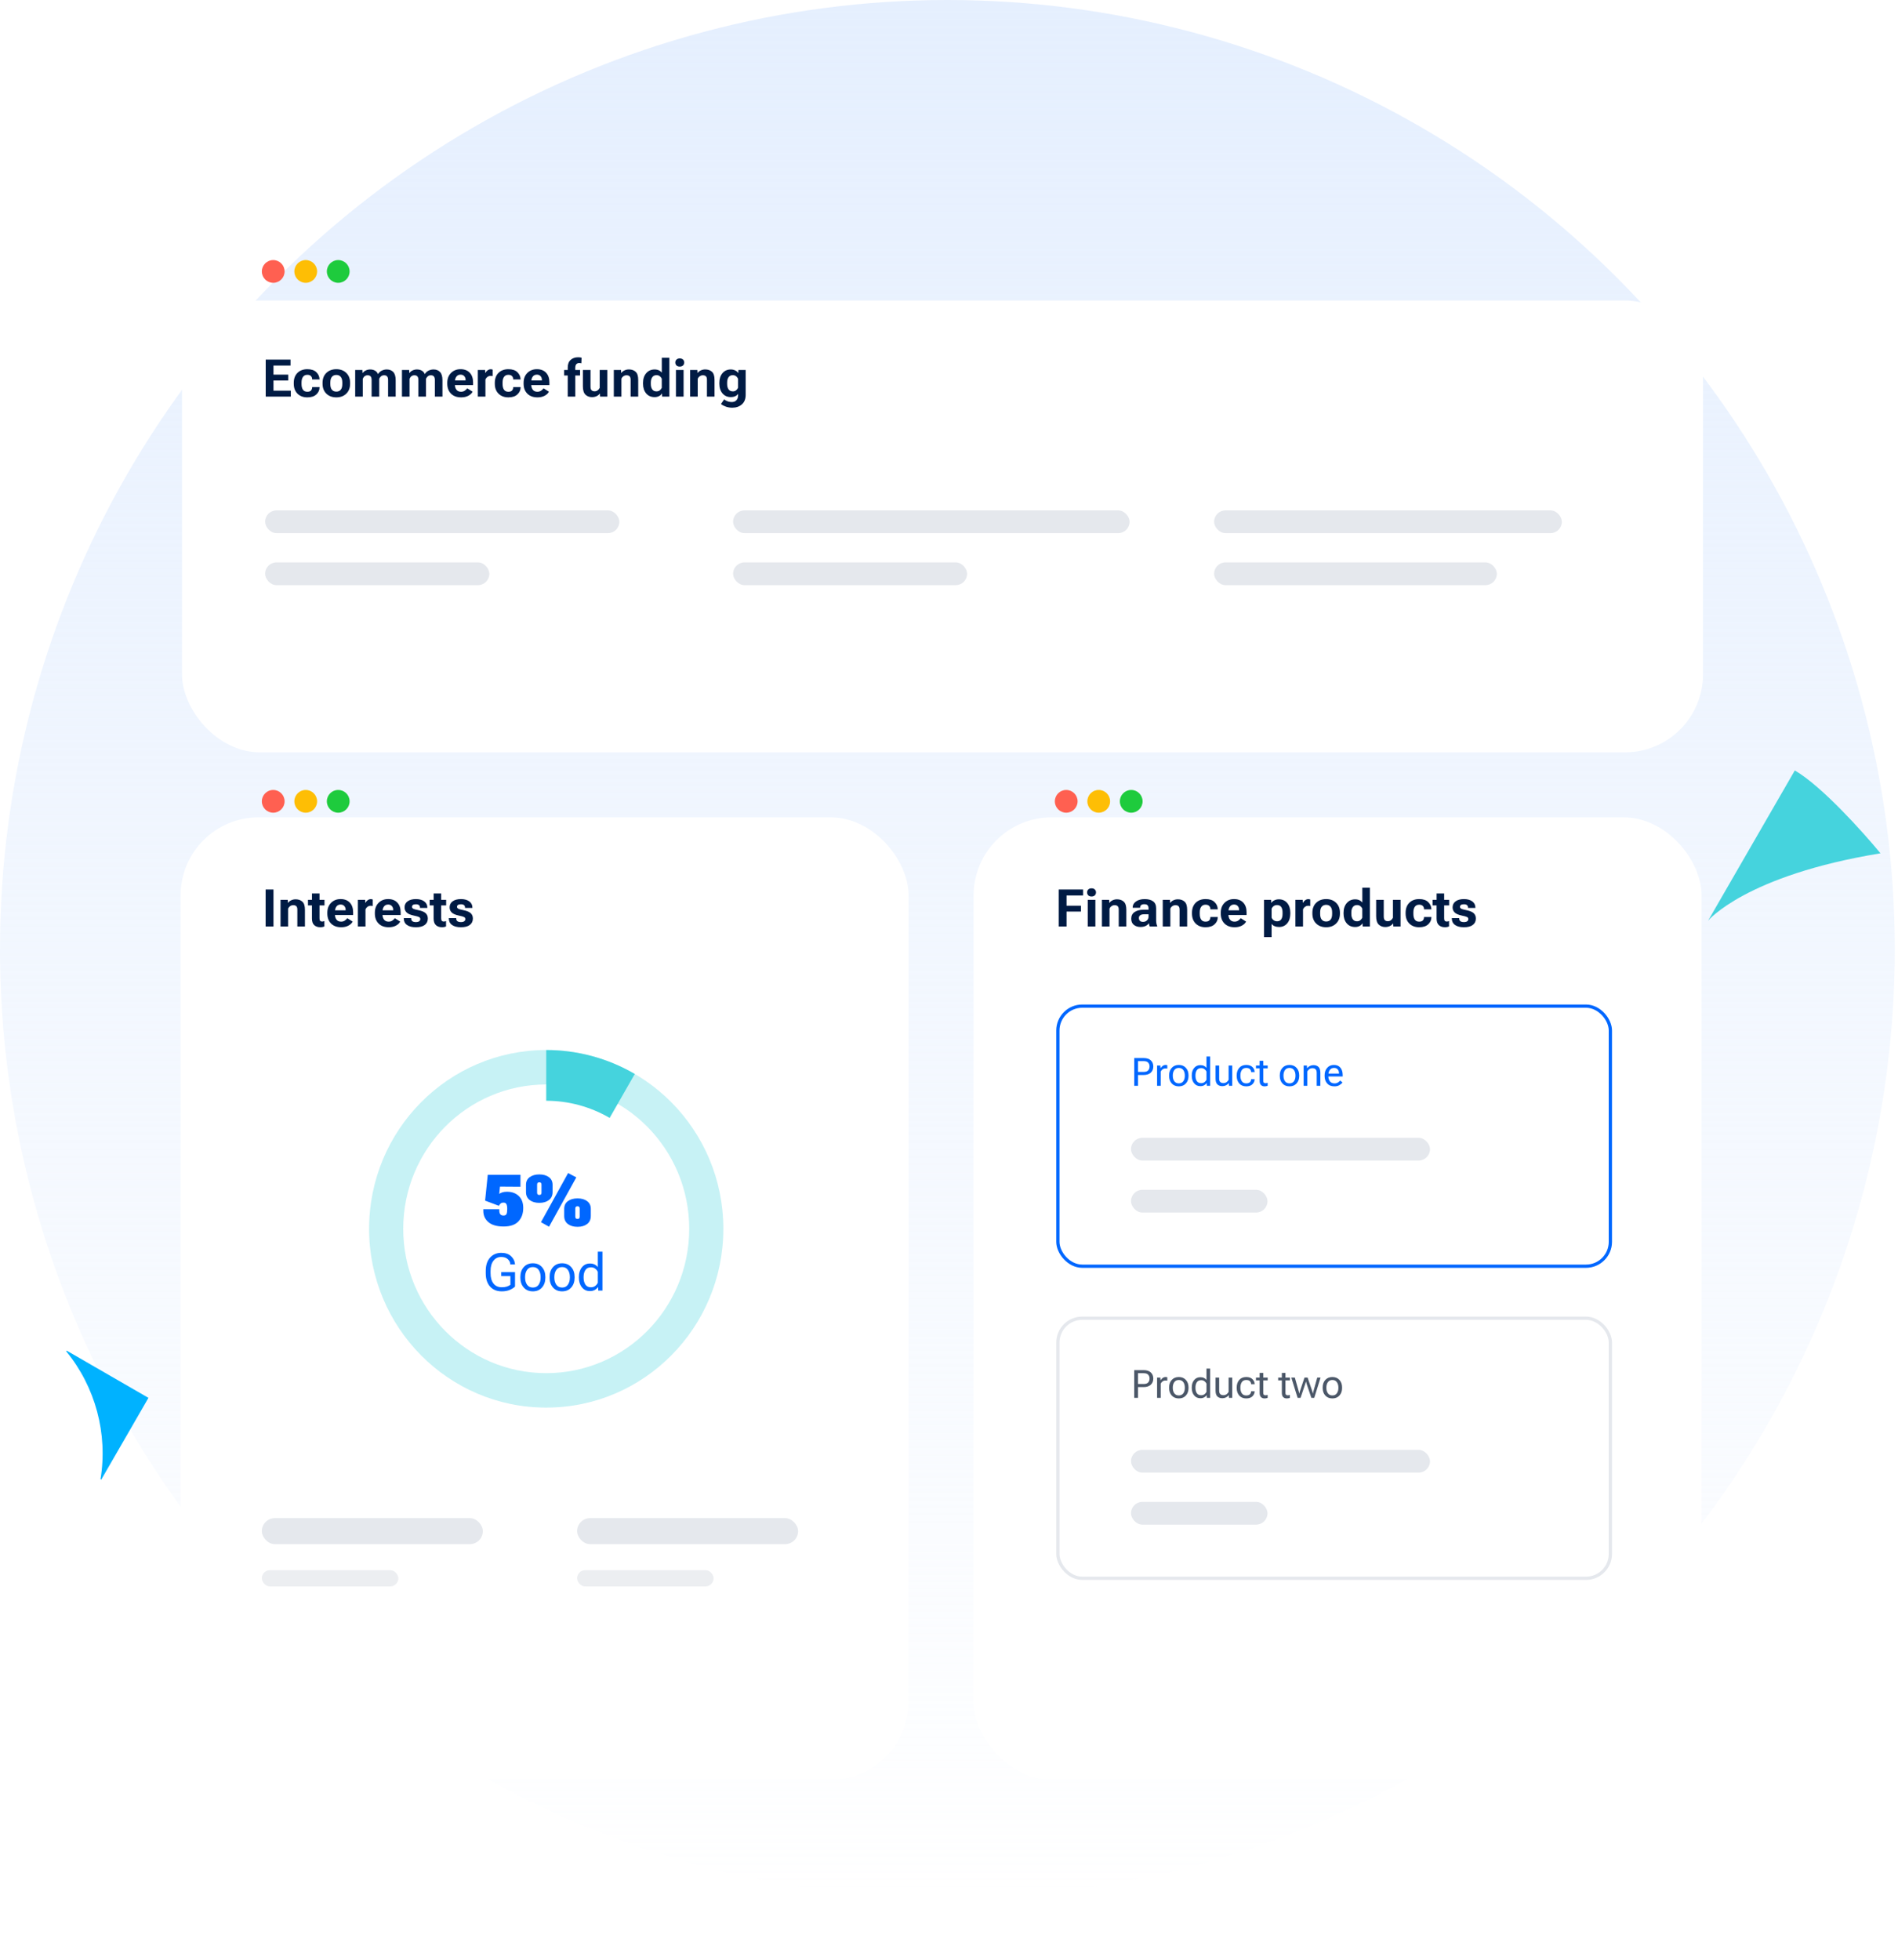 <svg width="584" height="603" viewBox="0 0 584 603" fill="none" xmlns="http://www.w3.org/2000/svg">
<ellipse cx="291.5" cy="292" rx="291.5" ry="292" fill="url(#paint0_linear_908_27443)"/>
<g filter="url(#filter0_d_908_27443)">
<rect x="56" y="65" width="468" height="139" rx="24" fill="white"/>
</g>
<circle cx="84.068" cy="83.5" r="3.5" fill="#FF6051"/>
<circle cx="94.068" cy="83.5" r="3.5" fill="#FEBE05"/>
<circle cx="104.068" cy="83.5" r="3.5" fill="#1ECB3D"/>
<path d="M81.756 122V110.625H89.397V112.461H84.147V115.25H88.693V117.047H84.147V120.172H89.482V122H81.756ZM90.389 118.023V117.773C90.389 116.482 90.769 115.458 91.529 114.703C92.295 113.948 93.308 113.57 94.568 113.57C95.766 113.57 96.678 113.867 97.303 114.461C97.933 115.055 98.269 115.763 98.311 116.586L98.326 116.727H96.045V116.625C96.045 116.245 95.92 115.93 95.67 115.68C95.425 115.424 95.053 115.297 94.553 115.297C93.969 115.297 93.527 115.51 93.225 115.938C92.928 116.359 92.779 116.93 92.779 117.648V118.148C92.779 118.872 92.922 119.448 93.209 119.875C93.501 120.297 93.949 120.508 94.553 120.508C95.1 120.508 95.485 120.375 95.709 120.109C95.933 119.839 96.045 119.523 96.045 119.164V119.078H98.318V119.18C98.318 120.003 97.993 120.719 97.342 121.328C96.691 121.932 95.766 122.234 94.568 122.234C93.313 122.234 92.303 121.857 91.537 121.102C90.772 120.341 90.389 119.315 90.389 118.023ZM99.248 118.023V117.773C99.248 116.487 99.639 115.466 100.42 114.711C101.206 113.951 102.23 113.57 103.49 113.57C104.745 113.57 105.764 113.951 106.545 114.711C107.331 115.466 107.725 116.487 107.725 117.773V118.023C107.725 119.31 107.331 120.333 106.545 121.094C105.764 121.854 104.745 122.234 103.49 122.234C102.23 122.234 101.206 121.854 100.42 121.094C99.639 120.333 99.248 119.31 99.248 118.023ZM101.639 117.648V118.148C101.639 118.904 101.798 119.479 102.115 119.875C102.438 120.271 102.896 120.469 103.49 120.469C104.079 120.469 104.532 120.271 104.85 119.875C105.167 119.479 105.326 118.904 105.326 118.148V117.648C105.326 116.893 105.165 116.32 104.842 115.93C104.519 115.534 104.068 115.336 103.49 115.336C102.907 115.336 102.451 115.534 102.123 115.93C101.8 116.32 101.639 116.893 101.639 117.648ZM109.287 122V113.805H111.506L111.553 114.75H111.6C111.839 114.396 112.165 114.125 112.576 113.938C112.988 113.745 113.425 113.648 113.889 113.648C114.462 113.648 114.959 113.768 115.381 114.008C115.803 114.247 116.11 114.599 116.303 115.062H116.334C116.615 114.599 116.995 114.247 117.475 114.008C117.959 113.768 118.469 113.648 119.006 113.648C119.829 113.648 120.49 113.906 120.99 114.422C121.495 114.932 121.748 115.786 121.748 116.984V122H119.412V116.875C119.412 116.385 119.311 116.023 119.107 115.789C118.904 115.555 118.605 115.438 118.209 115.438C117.86 115.432 117.555 115.526 117.295 115.719C117.04 115.911 116.837 116.18 116.686 116.523V122H114.342V116.891C114.342 116.391 114.24 116.023 114.037 115.789C113.834 115.555 113.529 115.438 113.123 115.438C112.774 115.438 112.472 115.531 112.217 115.719C111.967 115.901 111.769 116.169 111.623 116.523V122H109.287ZM123.678 122V113.805H125.896L125.943 114.75H125.99C126.23 114.396 126.555 114.125 126.967 113.938C127.378 113.745 127.816 113.648 128.279 113.648C128.852 113.648 129.35 113.768 129.771 114.008C130.193 114.247 130.501 114.599 130.693 115.062H130.725C131.006 114.599 131.386 114.247 131.865 114.008C132.35 113.768 132.86 113.648 133.396 113.648C134.219 113.648 134.881 113.906 135.381 114.422C135.886 114.932 136.139 115.786 136.139 116.984V122H133.803V116.875C133.803 116.385 133.701 116.023 133.498 115.789C133.295 115.555 132.995 115.438 132.6 115.438C132.251 115.432 131.946 115.526 131.686 115.719C131.43 115.911 131.227 116.18 131.076 116.523V122H128.732V116.891C128.732 116.391 128.631 116.023 128.428 115.789C128.225 115.555 127.92 115.438 127.514 115.438C127.165 115.438 126.863 115.531 126.607 115.719C126.357 115.901 126.16 116.169 126.014 116.523V122H123.678ZM137.623 118.023V117.773C137.623 116.508 138.006 115.492 138.771 114.727C139.537 113.956 140.516 113.57 141.709 113.57C142.912 113.57 143.855 113.932 144.537 114.656C145.219 115.375 145.561 116.37 145.561 117.641V118.469H139.201V117.023H143.256V116.852C143.256 116.404 143.12 116.026 142.85 115.719C142.584 115.406 142.204 115.25 141.709 115.25C141.136 115.25 140.699 115.466 140.396 115.898C140.1 116.326 139.951 116.906 139.951 117.641V118.141C139.951 118.87 140.113 119.448 140.436 119.875C140.758 120.297 141.232 120.508 141.857 120.508C142.295 120.508 142.673 120.401 142.99 120.188C143.308 119.974 143.566 119.727 143.764 119.445L145.42 120.492C145.16 120.997 144.719 121.414 144.1 121.742C143.48 122.07 142.745 122.234 141.896 122.234C140.568 122.234 139.524 121.852 138.764 121.086C138.003 120.315 137.623 119.294 137.623 118.023ZM147.021 122V113.805H149.256L149.303 114.711H149.342C149.508 114.404 149.738 114.141 150.029 113.922C150.321 113.698 150.649 113.586 151.014 113.586C151.123 113.586 151.232 113.599 151.342 113.625C151.456 113.651 151.537 113.674 151.584 113.695V115.695C151.495 115.674 151.399 115.659 151.295 115.648C151.191 115.633 151.076 115.625 150.951 115.625C150.592 115.625 150.269 115.732 149.982 115.945C149.701 116.154 149.495 116.422 149.365 116.75V122H147.021ZM152.248 118.023V117.773C152.248 116.482 152.628 115.458 153.389 114.703C154.154 113.948 155.167 113.57 156.428 113.57C157.626 113.57 158.537 113.867 159.162 114.461C159.792 115.055 160.128 115.763 160.17 116.586L160.186 116.727H157.904V116.625C157.904 116.245 157.779 115.93 157.529 115.68C157.285 115.424 156.912 115.297 156.412 115.297C155.829 115.297 155.386 115.51 155.084 115.938C154.787 116.359 154.639 116.93 154.639 117.648V118.148C154.639 118.872 154.782 119.448 155.068 119.875C155.36 120.297 155.808 120.508 156.412 120.508C156.959 120.508 157.344 120.375 157.568 120.109C157.792 119.839 157.904 119.523 157.904 119.164V119.078H160.178V119.18C160.178 120.003 159.852 120.719 159.201 121.328C158.55 121.932 157.626 122.234 156.428 122.234C155.173 122.234 154.162 121.857 153.396 121.102C152.631 120.341 152.248 119.315 152.248 118.023ZM161.107 118.023V117.773C161.107 116.508 161.49 115.492 162.256 114.727C163.021 113.956 164.001 113.57 165.193 113.57C166.396 113.57 167.339 113.932 168.021 114.656C168.704 115.375 169.045 116.37 169.045 117.641V118.469H162.686V117.023H166.74V116.852C166.74 116.404 166.605 116.026 166.334 115.719C166.068 115.406 165.688 115.25 165.193 115.25C164.62 115.25 164.183 115.466 163.881 115.898C163.584 116.326 163.436 116.906 163.436 117.641V118.141C163.436 118.87 163.597 119.448 163.92 119.875C164.243 120.297 164.717 120.508 165.342 120.508C165.779 120.508 166.157 120.401 166.475 120.188C166.792 119.974 167.05 119.727 167.248 119.445L168.904 120.492C168.644 120.997 168.204 121.414 167.584 121.742C166.964 122.07 166.23 122.234 165.381 122.234C164.053 122.234 163.008 121.852 162.248 121.086C161.488 120.315 161.107 119.294 161.107 118.023ZM174.686 122V113.117C174.686 112.044 174.985 111.242 175.584 110.711C176.183 110.174 176.943 109.906 177.865 109.906C178.068 109.906 178.261 109.917 178.443 109.938C178.631 109.958 178.798 109.99 178.943 110.031L178.873 111.75C178.774 111.729 178.667 111.711 178.553 111.695C178.438 111.68 178.321 111.672 178.201 111.672C177.826 111.672 177.532 111.797 177.318 112.047C177.11 112.297 177.006 112.674 177.006 113.18V114.5L177.014 114.664V122H174.686ZM173.584 115.508V113.805H175.553H175.842H178.482V115.508H173.584ZM179.35 118.828V113.805H181.693V118.883C181.693 119.445 181.805 119.836 182.029 120.055C182.258 120.268 182.568 120.375 182.959 120.375C183.308 120.375 183.62 120.273 183.896 120.07C184.178 119.862 184.386 119.604 184.521 119.297V113.805H186.857V122H184.639L184.584 121.07H184.545C184.305 121.409 183.975 121.677 183.553 121.875C183.136 122.068 182.667 122.164 182.146 122.164C181.329 122.164 180.657 121.909 180.131 121.398C179.61 120.883 179.35 120.026 179.35 118.828ZM188.865 122V113.805H191.084L191.139 114.734H191.178C191.386 114.417 191.699 114.156 192.115 113.953C192.537 113.745 193.003 113.641 193.514 113.641C194.357 113.641 195.045 113.88 195.576 114.359C196.107 114.833 196.373 115.667 196.373 116.859V122H194.037V116.812C194.037 116.307 193.928 115.953 193.709 115.75C193.49 115.542 193.178 115.438 192.771 115.438C192.443 115.438 192.136 115.531 191.85 115.719C191.563 115.906 191.347 116.172 191.201 116.516V122H188.865ZM197.857 118.031V117.781C197.857 116.557 198.186 115.562 198.842 114.797C199.503 114.031 200.363 113.648 201.42 113.648C201.936 113.648 202.381 113.742 202.756 113.93C203.136 114.112 203.428 114.352 203.631 114.648V110.062H205.959V122H203.74L203.693 121.047H203.654C203.482 121.365 203.196 121.63 202.795 121.844C202.399 122.052 201.943 122.156 201.428 122.156C200.318 122.156 199.446 121.773 198.811 121.008C198.175 120.242 197.857 119.25 197.857 118.031ZM200.248 118.133C200.248 118.81 200.394 119.357 200.686 119.773C200.977 120.19 201.412 120.398 201.99 120.398C202.391 120.398 202.73 120.292 203.006 120.078C203.282 119.859 203.488 119.599 203.623 119.297V116.5C203.493 116.198 203.292 115.94 203.021 115.727C202.756 115.513 202.415 115.406 201.998 115.406C201.425 115.406 200.99 115.617 200.693 116.039C200.396 116.456 200.248 117 200.248 117.672V118.133ZM207.982 122V113.805H210.334V122H207.982ZM207.787 111.508C207.787 111.159 207.904 110.865 208.139 110.625C208.378 110.38 208.719 110.258 209.162 110.258C209.6 110.258 209.936 110.378 210.17 110.617C210.41 110.857 210.529 111.154 210.529 111.508C210.529 111.867 210.41 112.169 210.17 112.414C209.936 112.654 209.597 112.773 209.154 112.773C208.717 112.773 208.378 112.654 208.139 112.414C207.904 112.169 207.787 111.867 207.787 111.508ZM212.35 122V113.805H214.568L214.623 114.734H214.662C214.87 114.417 215.183 114.156 215.6 113.953C216.021 113.745 216.488 113.641 216.998 113.641C217.842 113.641 218.529 113.88 219.061 114.359C219.592 114.833 219.857 115.667 219.857 116.859V122H217.521V116.812C217.521 116.307 217.412 115.953 217.193 115.75C216.975 115.542 216.662 115.438 216.256 115.438C215.928 115.438 215.62 115.531 215.334 115.719C215.048 115.906 214.831 116.172 214.686 116.516V122H212.35ZM221.834 124.281L222.818 122.844C223.006 123.036 223.318 123.221 223.756 123.398C224.193 123.581 224.67 123.672 225.186 123.672C225.753 123.672 226.214 123.495 226.568 123.141C226.928 122.792 227.107 122.258 227.107 121.539V121.141C226.904 121.458 226.61 121.706 226.225 121.883C225.839 122.06 225.383 122.148 224.857 122.148C223.805 122.148 222.956 121.773 222.311 121.023C221.665 120.268 221.342 119.271 221.342 118.031V117.781C221.342 116.531 221.662 115.531 222.303 114.781C222.949 114.026 223.8 113.648 224.857 113.648C225.368 113.648 225.829 113.753 226.24 113.961C226.652 114.169 226.946 114.432 227.123 114.75H227.162L227.209 113.805H229.436V121.453C229.436 122.729 229.048 123.708 228.271 124.391C227.495 125.073 226.514 125.414 225.326 125.414C224.607 125.414 223.943 125.305 223.334 125.086C222.73 124.872 222.23 124.604 221.834 124.281ZM223.732 118.133C223.732 118.81 223.878 119.357 224.17 119.773C224.462 120.19 224.907 120.398 225.506 120.398C225.896 120.398 226.23 120.284 226.506 120.055C226.787 119.826 226.985 119.565 227.1 119.273V116.578C226.975 116.234 226.771 115.953 226.49 115.734C226.209 115.516 225.868 115.406 225.467 115.406C224.889 115.406 224.454 115.617 224.162 116.039C223.876 116.456 223.732 117 223.732 117.672V118.133Z" fill="#001B44"/>
<rect x="81.568" y="173" width="69" height="7" rx="3.5" fill="#E5E8ED"/>
<rect x="81.568" y="157" width="109" height="7" rx="3.5" fill="#E5E8ED"/>
<rect x="225.568" y="173" width="72" height="7" rx="3.5" fill="#E5E8ED"/>
<rect x="225.568" y="157" width="122" height="7" rx="3.5" fill="#E5E8ED"/>
<rect x="373.568" y="173" width="87" height="7" rx="3.5" fill="#E5E8ED"/>
<rect x="373.568" y="157" width="107" height="7" rx="3.5" fill="#E5E8ED"/>
<g filter="url(#filter1_d_908_27443)">
<rect x="55.568" y="224" width="224" height="296" rx="24" fill="white"/>
</g>
<circle cx="84.068" cy="246.5" r="3.5" fill="#FF6051"/>
<circle cx="94.068" cy="246.5" r="3.5" fill="#FEBE05"/>
<circle cx="104.068" cy="246.5" r="3.5" fill="#1ECB3D"/>
<path d="M81.732 285V273.625H84.147V285H81.732ZM86.318 285V276.805H88.537L88.592 277.734H88.631C88.839 277.417 89.152 277.156 89.568 276.953C89.99 276.745 90.456 276.641 90.967 276.641C91.811 276.641 92.498 276.88 93.029 277.359C93.561 277.833 93.826 278.667 93.826 279.859V285H91.49V279.812C91.49 279.307 91.381 278.953 91.162 278.75C90.943 278.542 90.631 278.438 90.225 278.438C89.897 278.438 89.589 278.531 89.303 278.719C89.016 278.906 88.8 279.172 88.654 279.516V285H86.318ZM94.764 278.508V276.805H99.842V278.508H94.764ZM95.982 282.555V277.664L95.99 277.438V274.844H98.311V282.477C98.311 282.857 98.378 283.12 98.514 283.266C98.654 283.406 98.85 283.477 99.1 283.477C99.219 283.477 99.339 283.464 99.459 283.438C99.579 283.406 99.696 283.367 99.811 283.32V284.992C99.686 285.055 99.511 285.109 99.287 285.156C99.063 285.203 98.818 285.227 98.553 285.227C97.777 285.227 97.154 285.013 96.686 284.586C96.217 284.154 95.982 283.477 95.982 282.555ZM100.717 281.023V280.773C100.717 279.508 101.1 278.492 101.865 277.727C102.631 276.956 103.61 276.57 104.803 276.57C106.006 276.57 106.949 276.932 107.631 277.656C108.313 278.375 108.654 279.37 108.654 280.641V281.469H102.295V280.023H106.35V279.852C106.35 279.404 106.214 279.026 105.943 278.719C105.678 278.406 105.298 278.25 104.803 278.25C104.23 278.25 103.792 278.466 103.49 278.898C103.193 279.326 103.045 279.906 103.045 280.641V281.141C103.045 281.87 103.206 282.448 103.529 282.875C103.852 283.297 104.326 283.508 104.951 283.508C105.389 283.508 105.766 283.401 106.084 283.188C106.402 282.974 106.66 282.727 106.857 282.445L108.514 283.492C108.253 283.997 107.813 284.414 107.193 284.742C106.574 285.07 105.839 285.234 104.99 285.234C103.662 285.234 102.618 284.852 101.857 284.086C101.097 283.315 100.717 282.294 100.717 281.023ZM110.115 285V276.805H112.35L112.396 277.711H112.436C112.602 277.404 112.831 277.141 113.123 276.922C113.415 276.698 113.743 276.586 114.107 276.586C114.217 276.586 114.326 276.599 114.436 276.625C114.55 276.651 114.631 276.674 114.678 276.695V278.695C114.589 278.674 114.493 278.659 114.389 278.648C114.285 278.633 114.17 278.625 114.045 278.625C113.686 278.625 113.363 278.732 113.076 278.945C112.795 279.154 112.589 279.422 112.459 279.75V285H110.115ZM115.342 281.023V280.773C115.342 279.508 115.725 278.492 116.49 277.727C117.256 276.956 118.235 276.57 119.428 276.57C120.631 276.57 121.574 276.932 122.256 277.656C122.938 278.375 123.279 279.37 123.279 280.641V281.469H116.92V280.023H120.975V279.852C120.975 279.404 120.839 279.026 120.568 278.719C120.303 278.406 119.923 278.25 119.428 278.25C118.855 278.25 118.417 278.466 118.115 278.898C117.818 279.326 117.67 279.906 117.67 280.641V281.141C117.67 281.87 117.831 282.448 118.154 282.875C118.477 283.297 118.951 283.508 119.576 283.508C120.014 283.508 120.391 283.401 120.709 283.188C121.027 282.974 121.285 282.727 121.482 282.445L123.139 283.492C122.878 283.997 122.438 284.414 121.818 284.742C121.199 285.07 120.464 285.234 119.615 285.234C118.287 285.234 117.243 284.852 116.482 284.086C115.722 283.315 115.342 282.294 115.342 281.023ZM124.24 282.414L126.521 282.422V282.547C126.521 282.932 126.649 283.214 126.904 283.391C127.165 283.562 127.516 283.648 127.959 283.648C128.407 283.648 128.745 283.565 128.975 283.398C129.204 283.232 129.318 283.008 129.318 282.727C129.318 282.445 129.199 282.237 128.959 282.102C128.719 281.966 128.152 281.807 127.256 281.625C126.292 281.427 125.589 281.122 125.146 280.711C124.704 280.299 124.482 279.766 124.482 279.109C124.482 278.323 124.798 277.703 125.428 277.25C126.058 276.797 126.907 276.57 127.975 276.57C129.042 276.57 129.896 276.807 130.537 277.281C131.178 277.75 131.498 278.391 131.498 279.203V279.297H129.225V279.172C129.225 278.854 129.12 278.607 128.912 278.43C128.709 278.253 128.394 278.164 127.967 278.164C127.545 278.164 127.238 278.237 127.045 278.383C126.857 278.523 126.764 278.714 126.764 278.953C126.764 279.193 126.886 279.383 127.131 279.523C127.376 279.664 127.949 279.826 128.85 280.008C129.808 280.201 130.511 280.497 130.959 280.898C131.412 281.299 131.639 281.852 131.639 282.555C131.639 283.393 131.326 284.049 130.701 284.523C130.081 284.997 129.173 285.234 127.975 285.234C126.787 285.234 125.868 284.997 125.217 284.523C124.566 284.049 124.24 283.375 124.24 282.5V282.414ZM132.201 278.508V276.805H137.279V278.508H132.201ZM133.42 282.555V277.664L133.428 277.438V274.844H135.748V282.477C135.748 282.857 135.816 283.12 135.951 283.266C136.092 283.406 136.287 283.477 136.537 283.477C136.657 283.477 136.777 283.464 136.896 283.438C137.016 283.406 137.133 283.367 137.248 283.32V284.992C137.123 285.055 136.949 285.109 136.725 285.156C136.501 285.203 136.256 285.227 135.99 285.227C135.214 285.227 134.592 285.013 134.123 284.586C133.654 284.154 133.42 283.477 133.42 282.555ZM138.1 282.414L140.381 282.422V282.547C140.381 282.932 140.508 283.214 140.764 283.391C141.024 283.562 141.376 283.648 141.818 283.648C142.266 283.648 142.605 283.565 142.834 283.398C143.063 283.232 143.178 283.008 143.178 282.727C143.178 282.445 143.058 282.237 142.818 282.102C142.579 281.966 142.011 281.807 141.115 281.625C140.152 281.427 139.449 281.122 139.006 280.711C138.563 280.299 138.342 279.766 138.342 279.109C138.342 278.323 138.657 277.703 139.287 277.25C139.917 276.797 140.766 276.57 141.834 276.57C142.902 276.57 143.756 276.807 144.396 277.281C145.037 277.75 145.357 278.391 145.357 279.203V279.297H143.084V279.172C143.084 278.854 142.98 278.607 142.771 278.43C142.568 278.253 142.253 278.164 141.826 278.164C141.404 278.164 141.097 278.237 140.904 278.383C140.717 278.523 140.623 278.714 140.623 278.953C140.623 279.193 140.745 279.383 140.99 279.523C141.235 279.664 141.808 279.826 142.709 280.008C143.667 280.201 144.37 280.497 144.818 280.898C145.271 281.299 145.498 281.852 145.498 282.555C145.498 283.393 145.186 284.049 144.561 284.523C143.941 284.997 143.032 285.234 141.834 285.234C140.646 285.234 139.727 284.997 139.076 284.523C138.425 284.049 138.1 283.375 138.1 282.5V282.414Z" fill="#001B44"/>
<path opacity="0.3" d="M113.568 378C113.568 347.624 137.969 323 168.068 323C198.168 323 222.568 347.624 222.568 378C222.568 408.376 198.168 433 168.068 433C137.969 433 113.568 408.376 113.568 378ZM212.066 378C212.066 353.478 192.368 333.599 168.068 333.599C143.769 333.599 124.071 353.478 124.071 378C124.071 402.522 143.769 422.401 168.068 422.401C192.368 422.401 212.066 402.522 212.066 378Z" fill="#45D3DD"/>
<path d="M195.318 330.369C187.033 325.541 177.635 323 168.068 323L168.068 338.609C174.92 338.609 181.651 340.429 187.585 343.886L195.318 330.369Z" fill="#45D3DD"/>
<path d="M148.708 372.457V371.964L153.637 371.974V372.392C153.637 372.892 153.74 373.271 153.948 373.528C154.155 373.785 154.476 373.914 154.912 373.914C155.391 373.914 155.701 373.757 155.844 373.442C155.994 373.121 156.069 372.607 156.069 371.899C156.069 371.207 155.983 370.706 155.812 370.399C155.641 370.092 155.344 369.939 154.923 369.939C154.544 369.939 154.248 370.035 154.033 370.228C153.819 370.414 153.644 370.646 153.508 370.924L149.265 369.328L150.079 361.398H160.141V365.063L153.84 365.02L153.615 367.249C153.88 367.056 154.205 366.899 154.59 366.777C154.976 366.656 155.448 366.595 156.005 366.595C157.498 366.595 158.702 367.031 159.616 367.903C160.537 368.767 160.998 369.996 160.998 371.589C160.998 373.289 160.505 374.664 159.52 375.714C158.541 376.764 157.016 377.289 154.944 377.289C152.894 377.289 151.34 376.843 150.283 375.95C149.233 375.057 148.708 373.893 148.708 372.457ZM161.845 366.681V364.484C161.845 363.463 162.22 362.673 162.97 362.116C163.727 361.552 164.72 361.27 165.949 361.27C167.17 361.27 168.156 361.552 168.906 362.116C169.656 362.673 170.031 363.463 170.031 364.484V366.681C170.031 367.745 169.656 368.567 168.906 369.146C168.156 369.724 167.17 370.014 165.949 370.014C164.72 370.014 163.727 369.724 162.97 369.146C162.22 368.567 161.845 367.745 161.845 366.681ZM165.263 366.885C165.263 367.12 165.317 367.295 165.424 367.41C165.538 367.524 165.713 367.581 165.949 367.581C166.177 367.581 166.345 367.524 166.452 367.41C166.56 367.295 166.613 367.12 166.613 366.885V364.409C166.613 364.166 166.56 363.988 166.452 363.874C166.352 363.752 166.185 363.691 165.949 363.691C165.706 363.691 165.531 363.752 165.424 363.874C165.317 363.988 165.263 364.166 165.263 364.409V366.885ZM177.329 362.17L168.938 377.354L166.452 375.961L174.8 360.852L177.329 362.17ZM173.6 374.053V371.857C173.6 370.835 173.975 370.046 174.725 369.488C175.482 368.924 176.475 368.642 177.704 368.642C178.925 368.642 179.911 368.924 180.661 369.488C181.411 370.046 181.786 370.835 181.786 371.857V374.053C181.786 375.118 181.411 375.939 180.661 376.518C179.911 377.096 178.925 377.386 177.704 377.386C176.475 377.386 175.482 377.096 174.725 376.518C173.975 375.939 173.6 375.118 173.6 374.053ZM177.018 374.257C177.018 374.493 177.071 374.668 177.179 374.782C177.293 374.896 177.468 374.953 177.704 374.953C177.932 374.953 178.1 374.896 178.207 374.782C178.314 374.668 178.368 374.493 178.368 374.257V371.782C178.368 371.539 178.314 371.36 178.207 371.246C178.107 371.124 177.939 371.064 177.704 371.064C177.461 371.064 177.286 371.124 177.179 371.246C177.071 371.36 177.018 371.539 177.018 371.782V374.257Z" fill="#0067FF"/>
<path d="M149.459 391.672V390.953C149.459 389.203 149.902 387.839 150.787 386.859C151.678 385.88 152.829 385.391 154.24 385.391C155.521 385.391 156.524 385.734 157.248 386.422C157.977 387.109 158.381 387.922 158.459 388.859L158.467 388.953H156.998V388.867C156.998 388.336 156.756 387.836 156.271 387.367C155.787 386.893 155.107 386.656 154.232 386.656C153.238 386.656 152.441 387.039 151.842 387.805C151.243 388.565 150.943 389.615 150.943 390.953V391.672C150.943 393.01 151.243 394.062 151.842 394.828C152.446 395.594 153.292 395.977 154.381 395.977C154.954 395.977 155.446 395.917 155.857 395.797C156.274 395.672 156.67 395.479 157.045 395.219V392.539H154.225V391.328H158.467V395.758C158.118 396.117 157.594 396.453 156.896 396.766C156.204 397.078 155.365 397.234 154.381 397.234C152.876 397.234 151.678 396.745 150.787 395.766C149.902 394.786 149.459 393.422 149.459 391.672ZM160.115 393.039V392.789C160.115 391.555 160.464 390.549 161.162 389.773C161.86 388.992 162.792 388.602 163.959 388.602C165.126 388.602 166.058 388.992 166.756 389.773C167.454 390.549 167.803 391.555 167.803 392.789V393.039C167.803 394.273 167.454 395.281 166.756 396.062C166.058 396.844 165.126 397.234 163.959 397.234C162.792 397.234 161.86 396.844 161.162 396.062C160.464 395.281 160.115 394.273 160.115 393.039ZM161.568 392.789V393.039C161.568 393.888 161.769 394.604 162.17 395.188C162.571 395.771 163.167 396.062 163.959 396.062C164.751 396.062 165.344 395.771 165.74 395.188C166.141 394.604 166.342 393.888 166.342 393.039V392.789C166.342 391.94 166.141 391.224 165.74 390.641C165.344 390.057 164.751 389.766 163.959 389.766C163.167 389.766 162.571 390.057 162.17 390.641C161.769 391.224 161.568 391.94 161.568 392.789ZM169.115 393.039V392.789C169.115 391.555 169.464 390.549 170.162 389.773C170.86 388.992 171.792 388.602 172.959 388.602C174.126 388.602 175.058 388.992 175.756 389.773C176.454 390.549 176.803 391.555 176.803 392.789V393.039C176.803 394.273 176.454 395.281 175.756 396.062C175.058 396.844 174.126 397.234 172.959 397.234C171.792 397.234 170.86 396.844 170.162 396.062C169.464 395.281 169.115 394.273 169.115 393.039ZM170.568 392.789V393.039C170.568 393.888 170.769 394.604 171.17 395.188C171.571 395.771 172.167 396.062 172.959 396.062C173.751 396.062 174.344 395.771 174.74 395.188C175.141 394.604 175.342 393.888 175.342 393.039V392.789C175.342 391.94 175.141 391.224 174.74 390.641C174.344 390.057 173.751 389.766 172.959 389.766C172.167 389.766 171.571 390.057 171.17 390.641C170.769 391.224 170.568 391.94 170.568 392.789ZM178.115 393.039V392.789C178.115 391.596 178.425 390.612 179.045 389.836C179.665 389.06 180.493 388.672 181.529 388.672C182.097 388.672 182.581 388.776 182.982 388.984C183.389 389.188 183.709 389.456 183.943 389.789V385.031H185.373V397H184.084L184.021 395.93H183.975C183.766 396.268 183.449 396.557 183.021 396.797C182.594 397.036 182.097 397.156 181.529 397.156C180.493 397.156 179.665 396.768 179.045 395.992C178.425 395.216 178.115 394.232 178.115 393.039ZM179.568 393.039C179.568 393.872 179.751 394.573 180.115 395.141C180.48 395.703 181.053 395.984 181.834 395.984C182.355 395.984 182.798 395.844 183.162 395.562C183.527 395.276 183.787 394.951 183.943 394.586V391.242C183.787 390.878 183.527 390.555 183.162 390.273C182.798 389.987 182.355 389.844 181.834 389.844C181.053 389.844 180.48 390.128 180.115 390.695C179.751 391.258 179.568 391.956 179.568 392.789V393.039Z" fill="#0067FF"/>
<rect x="80.568" y="467" width="68" height="8" rx="4" fill="#E5E8ED"/>
<rect x="177.568" y="467" width="68" height="8" rx="4" fill="#E5E8ED"/>
<rect x="80.568" y="483" width="42" height="5" rx="2.5" fill="#ECEEF1"/>
<rect x="177.568" y="483" width="42" height="5" rx="2.5" fill="#ECEEF1"/>
<g filter="url(#filter2_d_908_27443)">
<rect x="299.568" y="224" width="224" height="296" rx="24" fill="white"/>
</g>
<circle cx="328.068" cy="246.5" r="3.5" fill="#FF6051"/>
<circle cx="338.068" cy="246.5" r="3.5" fill="#FEBE05"/>
<circle cx="348.068" cy="246.5" r="3.5" fill="#1ECB3D"/>
<path d="M325.756 285V273.625H333.256V275.461H328.17V278.609H332.607V280.414H328.17V285H325.756ZM334.686 285V276.805H337.037V285H334.686ZM334.49 274.508C334.49 274.159 334.607 273.865 334.842 273.625C335.081 273.38 335.423 273.258 335.865 273.258C336.303 273.258 336.639 273.378 336.873 273.617C337.113 273.857 337.232 274.154 337.232 274.508C337.232 274.867 337.113 275.169 336.873 275.414C336.639 275.654 336.3 275.773 335.857 275.773C335.42 275.773 335.081 275.654 334.842 275.414C334.607 275.169 334.49 274.867 334.49 274.508ZM339.053 285V276.805H341.271L341.326 277.734H341.365C341.574 277.417 341.886 277.156 342.303 276.953C342.725 276.745 343.191 276.641 343.701 276.641C344.545 276.641 345.232 276.88 345.764 277.359C346.295 277.833 346.561 278.667 346.561 279.859V285H344.225V279.812C344.225 279.307 344.115 278.953 343.896 278.75C343.678 278.542 343.365 278.438 342.959 278.438C342.631 278.438 342.324 278.531 342.037 278.719C341.751 278.906 341.535 279.172 341.389 279.516V285H339.053ZM348.076 282.594C348.076 281.677 348.428 280.992 349.131 280.539C349.834 280.081 350.722 279.849 351.795 279.844H353.396V279.383C353.396 279.013 353.303 278.716 353.115 278.492C352.928 278.263 352.597 278.148 352.123 278.148C351.644 278.148 351.305 278.242 351.107 278.43C350.91 278.617 350.811 278.849 350.811 279.125V279.242H348.514V279.125C348.514 278.385 348.857 277.776 349.545 277.297C350.232 276.818 351.123 276.578 352.217 276.578C353.321 276.578 354.183 276.807 354.803 277.266C355.423 277.724 355.732 278.435 355.732 279.398V283.164C355.732 283.492 355.764 283.807 355.826 284.109C355.889 284.411 355.969 284.667 356.068 284.875V285H353.771C353.709 284.88 353.654 284.724 353.607 284.531C353.561 284.333 353.527 284.143 353.506 283.961C353.35 284.268 353.045 284.544 352.592 284.789C352.144 285.029 351.584 285.148 350.912 285.148C350.105 285.148 349.43 284.938 348.889 284.516C348.347 284.089 348.076 283.448 348.076 282.594ZM350.42 282.383C350.42 282.742 350.524 283.031 350.732 283.25C350.941 283.469 351.269 283.578 351.717 283.578C352.201 283.578 352.602 283.424 352.92 283.117C353.238 282.81 353.396 282.445 353.396 282.023V281.242H352.139C351.555 281.242 351.123 281.341 350.842 281.539C350.561 281.737 350.42 282.018 350.42 282.383ZM357.771 285V276.805H359.99L360.045 277.734H360.084C360.292 277.417 360.605 277.156 361.021 276.953C361.443 276.745 361.91 276.641 362.42 276.641C363.264 276.641 363.951 276.88 364.482 277.359C365.014 277.833 365.279 278.667 365.279 279.859V285H362.943V279.812C362.943 279.307 362.834 278.953 362.615 278.75C362.396 278.542 362.084 278.438 361.678 278.438C361.35 278.438 361.042 278.531 360.756 278.719C360.469 278.906 360.253 279.172 360.107 279.516V285H357.771ZM366.764 281.023V280.773C366.764 279.482 367.144 278.458 367.904 277.703C368.67 276.948 369.683 276.57 370.943 276.57C372.141 276.57 373.053 276.867 373.678 277.461C374.308 278.055 374.644 278.763 374.686 279.586L374.701 279.727H372.42V279.625C372.42 279.245 372.295 278.93 372.045 278.68C371.8 278.424 371.428 278.297 370.928 278.297C370.344 278.297 369.902 278.51 369.6 278.938C369.303 279.359 369.154 279.93 369.154 280.648V281.148C369.154 281.872 369.298 282.448 369.584 282.875C369.876 283.297 370.324 283.508 370.928 283.508C371.475 283.508 371.86 283.375 372.084 283.109C372.308 282.839 372.42 282.523 372.42 282.164V282.078H374.693V282.18C374.693 283.003 374.368 283.719 373.717 284.328C373.066 284.932 372.141 285.234 370.943 285.234C369.688 285.234 368.678 284.857 367.912 284.102C367.146 283.341 366.764 282.315 366.764 281.023ZM375.623 281.023V280.773C375.623 279.508 376.006 278.492 376.771 277.727C377.537 276.956 378.516 276.57 379.709 276.57C380.912 276.57 381.855 276.932 382.537 277.656C383.219 278.375 383.561 279.37 383.561 280.641V281.469H377.201V280.023H381.256V279.852C381.256 279.404 381.12 279.026 380.85 278.719C380.584 278.406 380.204 278.25 379.709 278.25C379.136 278.25 378.699 278.466 378.396 278.898C378.1 279.326 377.951 279.906 377.951 280.641V281.141C377.951 281.87 378.113 282.448 378.436 282.875C378.758 283.297 379.232 283.508 379.857 283.508C380.295 283.508 380.673 283.401 380.99 283.188C381.308 282.974 381.566 282.727 381.764 282.445L383.42 283.492C383.16 283.997 382.719 284.414 382.1 284.742C381.48 285.07 380.745 285.234 379.896 285.234C378.568 285.234 377.524 284.852 376.764 284.086C376.003 283.315 375.623 282.294 375.623 281.023ZM388.928 288.258V276.805H391.115L391.17 277.734H391.209C391.381 277.422 391.678 277.161 392.1 276.953C392.521 276.745 392.988 276.641 393.498 276.641C394.555 276.641 395.407 277.016 396.053 277.766C396.699 278.51 397.021 279.513 397.021 280.773V281.023C397.021 282.273 396.704 283.276 396.068 284.031C395.433 284.781 394.6 285.156 393.568 285.156C393.058 285.156 392.597 285.07 392.186 284.898C391.774 284.727 391.467 284.487 391.264 284.18V288.258H388.928ZM391.264 282.266C391.383 282.573 391.592 282.839 391.889 283.062C392.191 283.286 392.542 283.398 392.943 283.398C393.511 283.398 393.933 283.203 394.209 282.812C394.49 282.417 394.631 281.862 394.631 281.148V280.648C394.631 279.935 394.49 279.383 394.209 278.992C393.933 278.602 393.506 278.406 392.928 278.406C392.511 278.406 392.162 278.516 391.881 278.734C391.6 278.953 391.394 279.208 391.264 279.5V282.266ZM398.584 285V276.805H400.818L400.865 277.711H400.904C401.071 277.404 401.3 277.141 401.592 276.922C401.883 276.698 402.212 276.586 402.576 276.586C402.686 276.586 402.795 276.599 402.904 276.625C403.019 276.651 403.1 276.674 403.146 276.695V278.695C403.058 278.674 402.962 278.659 402.857 278.648C402.753 278.633 402.639 278.625 402.514 278.625C402.154 278.625 401.831 278.732 401.545 278.945C401.264 279.154 401.058 279.422 400.928 279.75V285H398.584ZM403.811 281.023V280.773C403.811 279.487 404.201 278.466 404.982 277.711C405.769 276.951 406.792 276.57 408.053 276.57C409.308 276.57 410.326 276.951 411.107 277.711C411.894 278.466 412.287 279.487 412.287 280.773V281.023C412.287 282.31 411.894 283.333 411.107 284.094C410.326 284.854 409.308 285.234 408.053 285.234C406.792 285.234 405.769 284.854 404.982 284.094C404.201 283.333 403.811 282.31 403.811 281.023ZM406.201 280.648V281.148C406.201 281.904 406.36 282.479 406.678 282.875C407.001 283.271 407.459 283.469 408.053 283.469C408.641 283.469 409.094 283.271 409.412 282.875C409.73 282.479 409.889 281.904 409.889 281.148V280.648C409.889 279.893 409.727 279.32 409.404 278.93C409.081 278.534 408.631 278.336 408.053 278.336C407.469 278.336 407.014 278.534 406.686 278.93C406.363 279.32 406.201 279.893 406.201 280.648ZM413.404 281.031V280.781C413.404 279.557 413.732 278.562 414.389 277.797C415.05 277.031 415.91 276.648 416.967 276.648C417.482 276.648 417.928 276.742 418.303 276.93C418.683 277.112 418.975 277.352 419.178 277.648V273.062H421.506V285H419.287L419.24 284.047H419.201C419.029 284.365 418.743 284.63 418.342 284.844C417.946 285.052 417.49 285.156 416.975 285.156C415.865 285.156 414.993 284.773 414.357 284.008C413.722 283.242 413.404 282.25 413.404 281.031ZM415.795 281.133C415.795 281.81 415.941 282.357 416.232 282.773C416.524 283.19 416.959 283.398 417.537 283.398C417.938 283.398 418.277 283.292 418.553 283.078C418.829 282.859 419.035 282.599 419.17 282.297V279.5C419.04 279.198 418.839 278.94 418.568 278.727C418.303 278.513 417.962 278.406 417.545 278.406C416.972 278.406 416.537 278.617 416.24 279.039C415.943 279.456 415.795 280 415.795 280.672V281.133ZM423.428 281.828V276.805H425.771V281.883C425.771 282.445 425.883 282.836 426.107 283.055C426.337 283.268 426.646 283.375 427.037 283.375C427.386 283.375 427.699 283.273 427.975 283.07C428.256 282.862 428.464 282.604 428.6 282.297V276.805H430.936V285H428.717L428.662 284.07H428.623C428.383 284.409 428.053 284.677 427.631 284.875C427.214 285.068 426.745 285.164 426.225 285.164C425.407 285.164 424.735 284.909 424.209 284.398C423.688 283.883 423.428 283.026 423.428 281.828ZM432.498 281.023V280.773C432.498 279.482 432.878 278.458 433.639 277.703C434.404 276.948 435.417 276.57 436.678 276.57C437.876 276.57 438.787 276.867 439.412 277.461C440.042 278.055 440.378 278.763 440.42 279.586L440.436 279.727H438.154V279.625C438.154 279.245 438.029 278.93 437.779 278.68C437.535 278.424 437.162 278.297 436.662 278.297C436.079 278.297 435.636 278.51 435.334 278.938C435.037 279.359 434.889 279.93 434.889 280.648V281.148C434.889 281.872 435.032 282.448 435.318 282.875C435.61 283.297 436.058 283.508 436.662 283.508C437.209 283.508 437.594 283.375 437.818 283.109C438.042 282.839 438.154 282.523 438.154 282.164V282.078H440.428V282.18C440.428 283.003 440.102 283.719 439.451 284.328C438.8 284.932 437.876 285.234 436.678 285.234C435.423 285.234 434.412 284.857 433.646 284.102C432.881 283.341 432.498 282.315 432.498 281.023ZM440.811 278.508V276.805H445.889V278.508H440.811ZM442.029 282.555V277.664L442.037 277.438V274.844H444.357V282.477C444.357 282.857 444.425 283.12 444.561 283.266C444.701 283.406 444.896 283.477 445.146 283.477C445.266 283.477 445.386 283.464 445.506 283.438C445.626 283.406 445.743 283.367 445.857 283.32V284.992C445.732 285.055 445.558 285.109 445.334 285.156C445.11 285.203 444.865 285.227 444.6 285.227C443.824 285.227 443.201 285.013 442.732 284.586C442.264 284.154 442.029 283.477 442.029 282.555ZM446.709 282.414L448.99 282.422V282.547C448.99 282.932 449.118 283.214 449.373 283.391C449.633 283.562 449.985 283.648 450.428 283.648C450.876 283.648 451.214 283.565 451.443 283.398C451.673 283.232 451.787 283.008 451.787 282.727C451.787 282.445 451.667 282.237 451.428 282.102C451.188 281.966 450.62 281.807 449.725 281.625C448.761 281.427 448.058 281.122 447.615 280.711C447.173 280.299 446.951 279.766 446.951 279.109C446.951 278.323 447.266 277.703 447.896 277.25C448.527 276.797 449.376 276.57 450.443 276.57C451.511 276.57 452.365 276.807 453.006 277.281C453.646 277.75 453.967 278.391 453.967 279.203V279.297H451.693V279.172C451.693 278.854 451.589 278.607 451.381 278.43C451.178 278.253 450.863 278.164 450.436 278.164C450.014 278.164 449.706 278.237 449.514 278.383C449.326 278.523 449.232 278.714 449.232 278.953C449.232 279.193 449.355 279.383 449.6 279.523C449.844 279.664 450.417 279.826 451.318 280.008C452.277 280.201 452.98 280.497 453.428 280.898C453.881 281.299 454.107 281.852 454.107 282.555C454.107 283.393 453.795 284.049 453.17 284.523C452.55 284.997 451.641 285.234 450.443 285.234C449.256 285.234 448.337 284.997 447.686 284.523C447.035 284.049 446.709 283.375 446.709 282.5V282.414Z" fill="#001B44"/>
<rect x="325.5" y="309.5" width="170" height="80" rx="7.5" fill="white" stroke="#0067FF"/>
<rect x="348" y="366" width="42" height="7" rx="3.5" fill="#E5E8ED"/>
<rect x="348" y="350" width="92" height="7" rx="3.5" fill="#E5E8ED"/>
<path d="M348.996 334V325.469H351.885C352.842 325.469 353.576 325.705 354.088 326.178C354.604 326.65 354.861 327.279 354.861 328.064C354.861 328.85 354.604 329.482 354.088 329.963C353.576 330.443 352.842 330.684 351.885 330.684H350.145V334H348.996ZM350.145 329.734H351.885C352.561 329.734 353.033 329.572 353.303 329.248C353.576 328.924 353.713 328.529 353.713 328.064C353.713 327.6 353.576 327.209 353.303 326.893C353.033 326.576 352.561 326.418 351.885 326.418H350.145V329.734ZM356.027 334V327.766H357.035L357.082 328.568H357.117C357.277 328.307 357.488 328.078 357.75 327.883C358.016 327.688 358.33 327.59 358.693 327.59C358.779 327.59 358.869 327.6 358.963 327.619C359.061 327.639 359.129 327.656 359.168 327.672V328.709C359.09 328.693 359.006 328.682 358.916 328.674C358.83 328.666 358.734 328.662 358.629 328.662C358.266 328.662 357.957 328.756 357.703 328.943C357.449 329.131 357.262 329.361 357.141 329.635V334H356.027ZM359.725 330.977V330.789C359.725 329.848 359.996 329.08 360.539 328.486C361.082 327.889 361.807 327.59 362.713 327.59C363.619 327.59 364.344 327.889 364.887 328.486C365.43 329.08 365.701 329.848 365.701 330.789V330.977C365.701 331.918 365.43 332.688 364.887 333.285C364.344 333.879 363.619 334.176 362.713 334.176C361.807 334.176 361.082 333.879 360.539 333.285C359.996 332.688 359.725 331.918 359.725 330.977ZM360.861 330.789V330.977C360.861 331.613 361.016 332.152 361.324 332.594C361.637 333.035 362.1 333.256 362.713 333.256C363.326 333.256 363.787 333.035 364.096 332.594C364.404 332.152 364.559 331.613 364.559 330.977V330.789C364.559 330.148 364.404 329.607 364.096 329.166C363.787 328.725 363.326 328.504 362.713 328.504C362.1 328.504 361.637 328.725 361.324 329.166C361.016 329.607 360.861 330.148 360.861 330.789ZM366.697 330.977V330.789C366.697 329.879 366.938 329.129 367.418 328.539C367.898 327.945 368.541 327.648 369.346 327.648C369.787 327.648 370.164 327.727 370.477 327.883C370.793 328.035 371.043 328.24 371.227 328.498V325H372.34V334H371.332L371.285 333.186H371.25C371.09 333.443 370.842 333.664 370.506 333.848C370.174 334.027 369.787 334.117 369.346 334.117C368.541 334.117 367.898 333.82 367.418 333.227C366.938 332.633 366.697 331.883 366.697 330.977ZM367.834 330.977C367.834 331.602 367.975 332.129 368.256 332.559C368.541 332.984 368.984 333.197 369.586 333.197C369.992 333.197 370.336 333.09 370.617 332.875C370.898 332.656 371.102 332.41 371.227 332.137V329.629C371.102 329.352 370.898 329.105 370.617 328.891C370.336 328.672 369.992 328.562 369.586 328.562C368.984 328.562 368.541 328.777 368.256 329.207C367.975 329.633 367.834 330.16 367.834 330.789V330.977ZM374.016 331.756V327.766H375.129V331.768C375.129 332.271 375.242 332.633 375.469 332.852C375.699 333.066 376.025 333.174 376.447 333.174C376.807 333.174 377.123 333.08 377.396 332.893C377.67 332.701 377.883 332.453 378.035 332.148V327.766H379.154V334H378.141L378.094 333.191H378.064C377.83 333.48 377.547 333.707 377.215 333.871C376.883 334.035 376.516 334.117 376.113 334.117C375.473 334.117 374.963 333.936 374.584 333.572C374.205 333.209 374.016 332.604 374.016 331.756ZM380.525 330.977V330.789C380.525 329.848 380.785 329.08 381.305 328.486C381.824 327.889 382.541 327.59 383.455 327.59C384.299 327.59 384.939 327.814 385.377 328.264C385.814 328.709 386.033 329.207 386.033 329.758V329.787H384.955V329.758C384.955 329.43 384.836 329.139 384.598 328.885C384.359 328.631 383.979 328.504 383.455 328.504C382.842 328.504 382.389 328.725 382.096 329.166C381.807 329.607 381.662 330.148 381.662 330.789V330.977C381.662 331.617 381.807 332.158 382.096 332.6C382.389 333.041 382.842 333.262 383.455 333.262C383.979 333.262 384.359 333.135 384.598 332.881C384.836 332.627 384.955 332.334 384.955 332.002V331.973H386.033V332.002C386.033 332.557 385.814 333.059 385.377 333.508C384.939 333.953 384.299 334.176 383.455 334.176C382.541 334.176 381.824 333.879 381.305 333.285C380.785 332.688 380.525 331.918 380.525 330.977ZM386.449 328.621V327.766H390.059V328.621H386.449ZM387.58 332.453V328.281V328.105V326.312H388.693V332.453C388.693 332.727 388.748 332.922 388.857 333.039C388.971 333.156 389.148 333.215 389.391 333.215C389.5 333.215 389.607 333.203 389.713 333.18C389.822 333.156 389.934 333.125 390.047 333.086V334C389.941 334.047 389.805 334.088 389.637 334.123C389.473 334.158 389.291 334.176 389.092 334.176C388.631 334.176 388.264 334.037 387.99 333.76C387.717 333.482 387.58 333.047 387.58 332.453ZM393.779 330.977V330.789C393.779 329.848 394.051 329.08 394.594 328.486C395.137 327.889 395.861 327.59 396.768 327.59C397.674 327.59 398.398 327.889 398.941 328.486C399.484 329.08 399.756 329.848 399.756 330.789V330.977C399.756 331.918 399.484 332.688 398.941 333.285C398.398 333.879 397.674 334.176 396.768 334.176C395.861 334.176 395.137 333.879 394.594 333.285C394.051 332.688 393.779 331.918 393.779 330.977ZM394.916 330.789V330.977C394.916 331.613 395.07 332.152 395.379 332.594C395.691 333.035 396.154 333.256 396.768 333.256C397.381 333.256 397.842 333.035 398.15 332.594C398.459 332.152 398.613 331.613 398.613 330.977V330.789C398.613 330.148 398.459 329.607 398.15 329.166C397.842 328.725 397.381 328.504 396.768 328.504C396.154 328.504 395.691 328.725 395.379 329.166C395.07 329.607 394.916 330.148 394.916 330.789ZM401.121 334V327.766H402.129L402.176 328.574H402.211C402.441 328.281 402.723 328.055 403.055 327.895C403.387 327.73 403.756 327.648 404.162 327.648C404.799 327.648 405.307 327.83 405.686 328.193C406.068 328.553 406.26 329.158 406.26 330.01V334H405.141V329.998C405.141 329.494 405.025 329.133 404.795 328.914C404.568 328.695 404.246 328.586 403.828 328.586C403.469 328.586 403.152 328.682 402.879 328.873C402.605 329.064 402.391 329.311 402.234 329.611V334H401.121ZM407.572 330.977V330.789C407.572 329.848 407.834 329.08 408.357 328.486C408.881 327.889 409.574 327.59 410.438 327.59C411.301 327.59 411.965 327.869 412.43 328.428C412.898 328.982 413.133 329.734 413.133 330.684V331.141H408.258V330.256H412.008V330.168C412.008 329.699 411.881 329.305 411.627 328.984C411.373 328.664 410.986 328.504 410.467 328.504C409.885 328.504 409.445 328.725 409.148 329.166C408.855 329.607 408.709 330.148 408.709 330.789V330.977C408.709 331.617 408.863 332.158 409.172 332.6C409.484 333.041 409.967 333.262 410.619 333.262C411.021 333.262 411.367 333.176 411.656 333.004C411.945 332.832 412.18 332.629 412.359 332.395L413.08 332.975C412.881 333.268 412.57 333.541 412.148 333.795C411.73 334.049 411.221 334.176 410.619 334.176C409.635 334.176 408.881 333.879 408.357 333.285C407.834 332.688 407.572 331.918 407.572 330.977Z" fill="#0067FF"/>
<rect x="325.5" y="405.5" width="170" height="80" rx="7.5" fill="white" stroke="#E5E8ED"/>
<rect x="348" y="462" width="42" height="7" rx="3.5" fill="#E5E8ED"/>
<rect x="348" y="446" width="92" height="7" rx="3.5" fill="#E5E8ED"/>
<path d="M348.996 430V421.469H351.885C352.842 421.469 353.576 421.705 354.088 422.178C354.604 422.65 354.861 423.279 354.861 424.064C354.861 424.85 354.604 425.482 354.088 425.963C353.576 426.443 352.842 426.684 351.885 426.684H350.145V430H348.996ZM350.145 425.734H351.885C352.561 425.734 353.033 425.572 353.303 425.248C353.576 424.924 353.713 424.529 353.713 424.064C353.713 423.6 353.576 423.209 353.303 422.893C353.033 422.576 352.561 422.418 351.885 422.418H350.145V425.734ZM356.027 430V423.766H357.035L357.082 424.568H357.117C357.277 424.307 357.488 424.078 357.75 423.883C358.016 423.688 358.33 423.59 358.693 423.59C358.779 423.59 358.869 423.6 358.963 423.619C359.061 423.639 359.129 423.656 359.168 423.672V424.709C359.09 424.693 359.006 424.682 358.916 424.674C358.83 424.666 358.734 424.662 358.629 424.662C358.266 424.662 357.957 424.756 357.703 424.943C357.449 425.131 357.262 425.361 357.141 425.635V430H356.027ZM359.725 426.977V426.789C359.725 425.848 359.996 425.08 360.539 424.486C361.082 423.889 361.807 423.59 362.713 423.59C363.619 423.59 364.344 423.889 364.887 424.486C365.43 425.08 365.701 425.848 365.701 426.789V426.977C365.701 427.918 365.43 428.688 364.887 429.285C364.344 429.879 363.619 430.176 362.713 430.176C361.807 430.176 361.082 429.879 360.539 429.285C359.996 428.688 359.725 427.918 359.725 426.977ZM360.861 426.789V426.977C360.861 427.613 361.016 428.152 361.324 428.594C361.637 429.035 362.1 429.256 362.713 429.256C363.326 429.256 363.787 429.035 364.096 428.594C364.404 428.152 364.559 427.613 364.559 426.977V426.789C364.559 426.148 364.404 425.607 364.096 425.166C363.787 424.725 363.326 424.504 362.713 424.504C362.1 424.504 361.637 424.725 361.324 425.166C361.016 425.607 360.861 426.148 360.861 426.789ZM366.697 426.977V426.789C366.697 425.879 366.938 425.129 367.418 424.539C367.898 423.945 368.541 423.648 369.346 423.648C369.787 423.648 370.164 423.727 370.477 423.883C370.793 424.035 371.043 424.24 371.227 424.498V421H372.34V430H371.332L371.285 429.186H371.25C371.09 429.443 370.842 429.664 370.506 429.848C370.174 430.027 369.787 430.117 369.346 430.117C368.541 430.117 367.898 429.82 367.418 429.227C366.938 428.633 366.697 427.883 366.697 426.977ZM367.834 426.977C367.834 427.602 367.975 428.129 368.256 428.559C368.541 428.984 368.984 429.197 369.586 429.197C369.992 429.197 370.336 429.09 370.617 428.875C370.898 428.656 371.102 428.41 371.227 428.137V425.629C371.102 425.352 370.898 425.105 370.617 424.891C370.336 424.672 369.992 424.562 369.586 424.562C368.984 424.562 368.541 424.777 368.256 425.207C367.975 425.633 367.834 426.16 367.834 426.789V426.977ZM374.016 427.756V423.766H375.129V427.768C375.129 428.271 375.242 428.633 375.469 428.852C375.699 429.066 376.025 429.174 376.447 429.174C376.807 429.174 377.123 429.08 377.396 428.893C377.67 428.701 377.883 428.453 378.035 428.148V423.766H379.154V430H378.141L378.094 429.191H378.064C377.83 429.48 377.547 429.707 377.215 429.871C376.883 430.035 376.516 430.117 376.113 430.117C375.473 430.117 374.963 429.936 374.584 429.572C374.205 429.209 374.016 428.604 374.016 427.756ZM380.525 426.977V426.789C380.525 425.848 380.785 425.08 381.305 424.486C381.824 423.889 382.541 423.59 383.455 423.59C384.299 423.59 384.939 423.814 385.377 424.264C385.814 424.709 386.033 425.207 386.033 425.758V425.787H384.955V425.758C384.955 425.43 384.836 425.139 384.598 424.885C384.359 424.631 383.979 424.504 383.455 424.504C382.842 424.504 382.389 424.725 382.096 425.166C381.807 425.607 381.662 426.148 381.662 426.789V426.977C381.662 427.617 381.807 428.158 382.096 428.6C382.389 429.041 382.842 429.262 383.455 429.262C383.979 429.262 384.359 429.135 384.598 428.881C384.836 428.627 384.955 428.334 384.955 428.002V427.973H386.033V428.002C386.033 428.557 385.814 429.059 385.377 429.508C384.939 429.953 384.299 430.176 383.455 430.176C382.541 430.176 381.824 429.879 381.305 429.285C380.785 428.688 380.525 427.918 380.525 426.977ZM386.449 424.621V423.766H390.059V424.621H386.449ZM387.58 428.453V424.281V424.105V422.312H388.693V428.453C388.693 428.727 388.748 428.922 388.857 429.039C388.971 429.156 389.148 429.215 389.391 429.215C389.5 429.215 389.607 429.203 389.713 429.18C389.822 429.156 389.934 429.125 390.047 429.086V430C389.941 430.047 389.805 430.088 389.637 430.123C389.473 430.158 389.291 430.176 389.092 430.176C388.631 430.176 388.264 430.037 387.99 429.76C387.717 429.482 387.58 429.047 387.58 428.453ZM393.281 424.621V423.766H396.891V424.621H393.281ZM394.412 428.453V424.281V424.105V422.312H395.525V428.453C395.525 428.727 395.58 428.922 395.689 429.039C395.803 429.156 395.98 429.215 396.223 429.215C396.332 429.215 396.439 429.203 396.545 429.18C396.654 429.156 396.766 429.125 396.879 429.086V430C396.773 430.047 396.637 430.088 396.469 430.123C396.305 430.158 396.123 430.176 395.924 430.176C395.463 430.176 395.096 430.037 394.822 429.76C394.549 429.482 394.412 429.047 394.412 428.453ZM397.33 423.766H398.414L399.568 427.832C399.615 427.988 399.654 428.125 399.686 428.242C399.717 428.359 399.746 428.496 399.773 428.652H399.809C399.836 428.496 399.863 428.359 399.891 428.242C399.922 428.125 399.965 427.988 400.02 427.832L401.385 423.766H402.34L403.734 427.832C403.789 427.988 403.83 428.125 403.857 428.242C403.889 428.359 403.918 428.496 403.945 428.652H403.98C404.008 428.496 404.035 428.359 404.062 428.242C404.094 428.125 404.131 427.988 404.174 427.832L405.305 423.766H406.324L404.385 430H403.494L402.123 425.945C402.072 425.789 402.023 425.633 401.977 425.477C401.93 425.32 401.887 425.164 401.848 425.008H401.812C401.773 425.164 401.73 425.32 401.684 425.477C401.637 425.633 401.588 425.789 401.537 425.945L400.166 430H399.27L397.33 423.766ZM406.975 426.977V426.789C406.975 425.848 407.246 425.08 407.789 424.486C408.332 423.889 409.057 423.59 409.963 423.59C410.869 423.59 411.594 423.889 412.137 424.486C412.68 425.08 412.951 425.848 412.951 426.789V426.977C412.951 427.918 412.68 428.688 412.137 429.285C411.594 429.879 410.869 430.176 409.963 430.176C409.057 430.176 408.332 429.879 407.789 429.285C407.246 428.688 406.975 427.918 406.975 426.977ZM408.111 426.789V426.977C408.111 427.613 408.266 428.152 408.574 428.594C408.887 429.035 409.35 429.256 409.963 429.256C410.576 429.256 411.037 429.035 411.346 428.594C411.654 428.152 411.809 427.613 411.809 426.977V426.789C411.809 426.148 411.654 425.607 411.346 425.166C411.037 424.725 410.576 424.504 409.963 424.504C409.35 424.504 408.887 424.725 408.574 425.166C408.266 425.607 408.111 426.148 408.111 426.789Z" fill="#4B5768"/>
<path fill-rule="evenodd" clip-rule="evenodd" d="M20.392 415.703L20.522 415.478L45.674 430L31.152 455.152L30.928 455.022C33.223 441.048 29.367 426.657 20.392 415.703Z" fill="#00B2FF"/>
<path d="M525.569 283.212L552.249 237C560.464 241.743 573.246 255.969 578.61 262.489C537.029 269.29 525.569 283.212 525.569 283.212Z" fill="#45D3DD"/>
<defs>
<filter id="filter0_d_908_27443" x="1.137" y="37.569" width="577.726" height="248.726" filterUnits="userSpaceOnUse" color-interpolation-filters="sRGB">
<feFlood flood-opacity="0" result="BackgroundImageFix"/>
<feColorMatrix in="SourceAlpha" type="matrix" values="0 0 0 0 0 0 0 0 0 0 0 0 0 0 0 0 0 0 127 0" result="hardAlpha"/>
<feOffset dy="27.431"/>
<feGaussianBlur stdDeviation="27.431"/>
<feComposite in2="hardAlpha" operator="out"/>
<feColorMatrix type="matrix" values="0 0 0 0 0 0 0 0 0 0.197 0 0 0 0 0.496 0 0 0 0.1 0"/>
<feBlend mode="normal" in2="BackgroundImageFix" result="effect1_dropShadow_908_27443"/>
<feBlend mode="normal" in="SourceGraphic" in2="effect1_dropShadow_908_27443" result="shape"/>
</filter>
<filter id="filter1_d_908_27443" x="0.705" y="196.568" width="333.726" height="405.726" filterUnits="userSpaceOnUse" color-interpolation-filters="sRGB">
<feFlood flood-opacity="0" result="BackgroundImageFix"/>
<feColorMatrix in="SourceAlpha" type="matrix" values="0 0 0 0 0 0 0 0 0 0 0 0 0 0 0 0 0 0 127 0" result="hardAlpha"/>
<feOffset dy="27.431"/>
<feGaussianBlur stdDeviation="27.431"/>
<feComposite in2="hardAlpha" operator="out"/>
<feColorMatrix type="matrix" values="0 0 0 0 0 0 0 0 0 0.197 0 0 0 0 0.496 0 0 0 0.1 0"/>
<feBlend mode="normal" in2="BackgroundImageFix" result="effect1_dropShadow_908_27443"/>
<feBlend mode="normal" in="SourceGraphic" in2="effect1_dropShadow_908_27443" result="shape"/>
</filter>
<filter id="filter2_d_908_27443" x="244.705" y="196.568" width="333.726" height="405.726" filterUnits="userSpaceOnUse" color-interpolation-filters="sRGB">
<feFlood flood-opacity="0" result="BackgroundImageFix"/>
<feColorMatrix in="SourceAlpha" type="matrix" values="0 0 0 0 0 0 0 0 0 0 0 0 0 0 0 0 0 0 127 0" result="hardAlpha"/>
<feOffset dy="27.431"/>
<feGaussianBlur stdDeviation="27.431"/>
<feComposite in2="hardAlpha" operator="out"/>
<feColorMatrix type="matrix" values="0 0 0 0 0 0 0 0 0 0.197 0 0 0 0 0.496 0 0 0 0.1 0"/>
<feBlend mode="normal" in2="BackgroundImageFix" result="effect1_dropShadow_908_27443"/>
<feBlend mode="normal" in="SourceGraphic" in2="effect1_dropShadow_908_27443" result="shape"/>
</filter>
<linearGradient id="paint0_linear_908_27443" x1="291.5" y1="0" x2="291.5" y2="584" gradientUnits="userSpaceOnUse">
<stop stop-color="#E5EFFE"/>
<stop offset="1" stop-color="#E5EFFE" stop-opacity="0"/>
</linearGradient>
</defs>
</svg>
